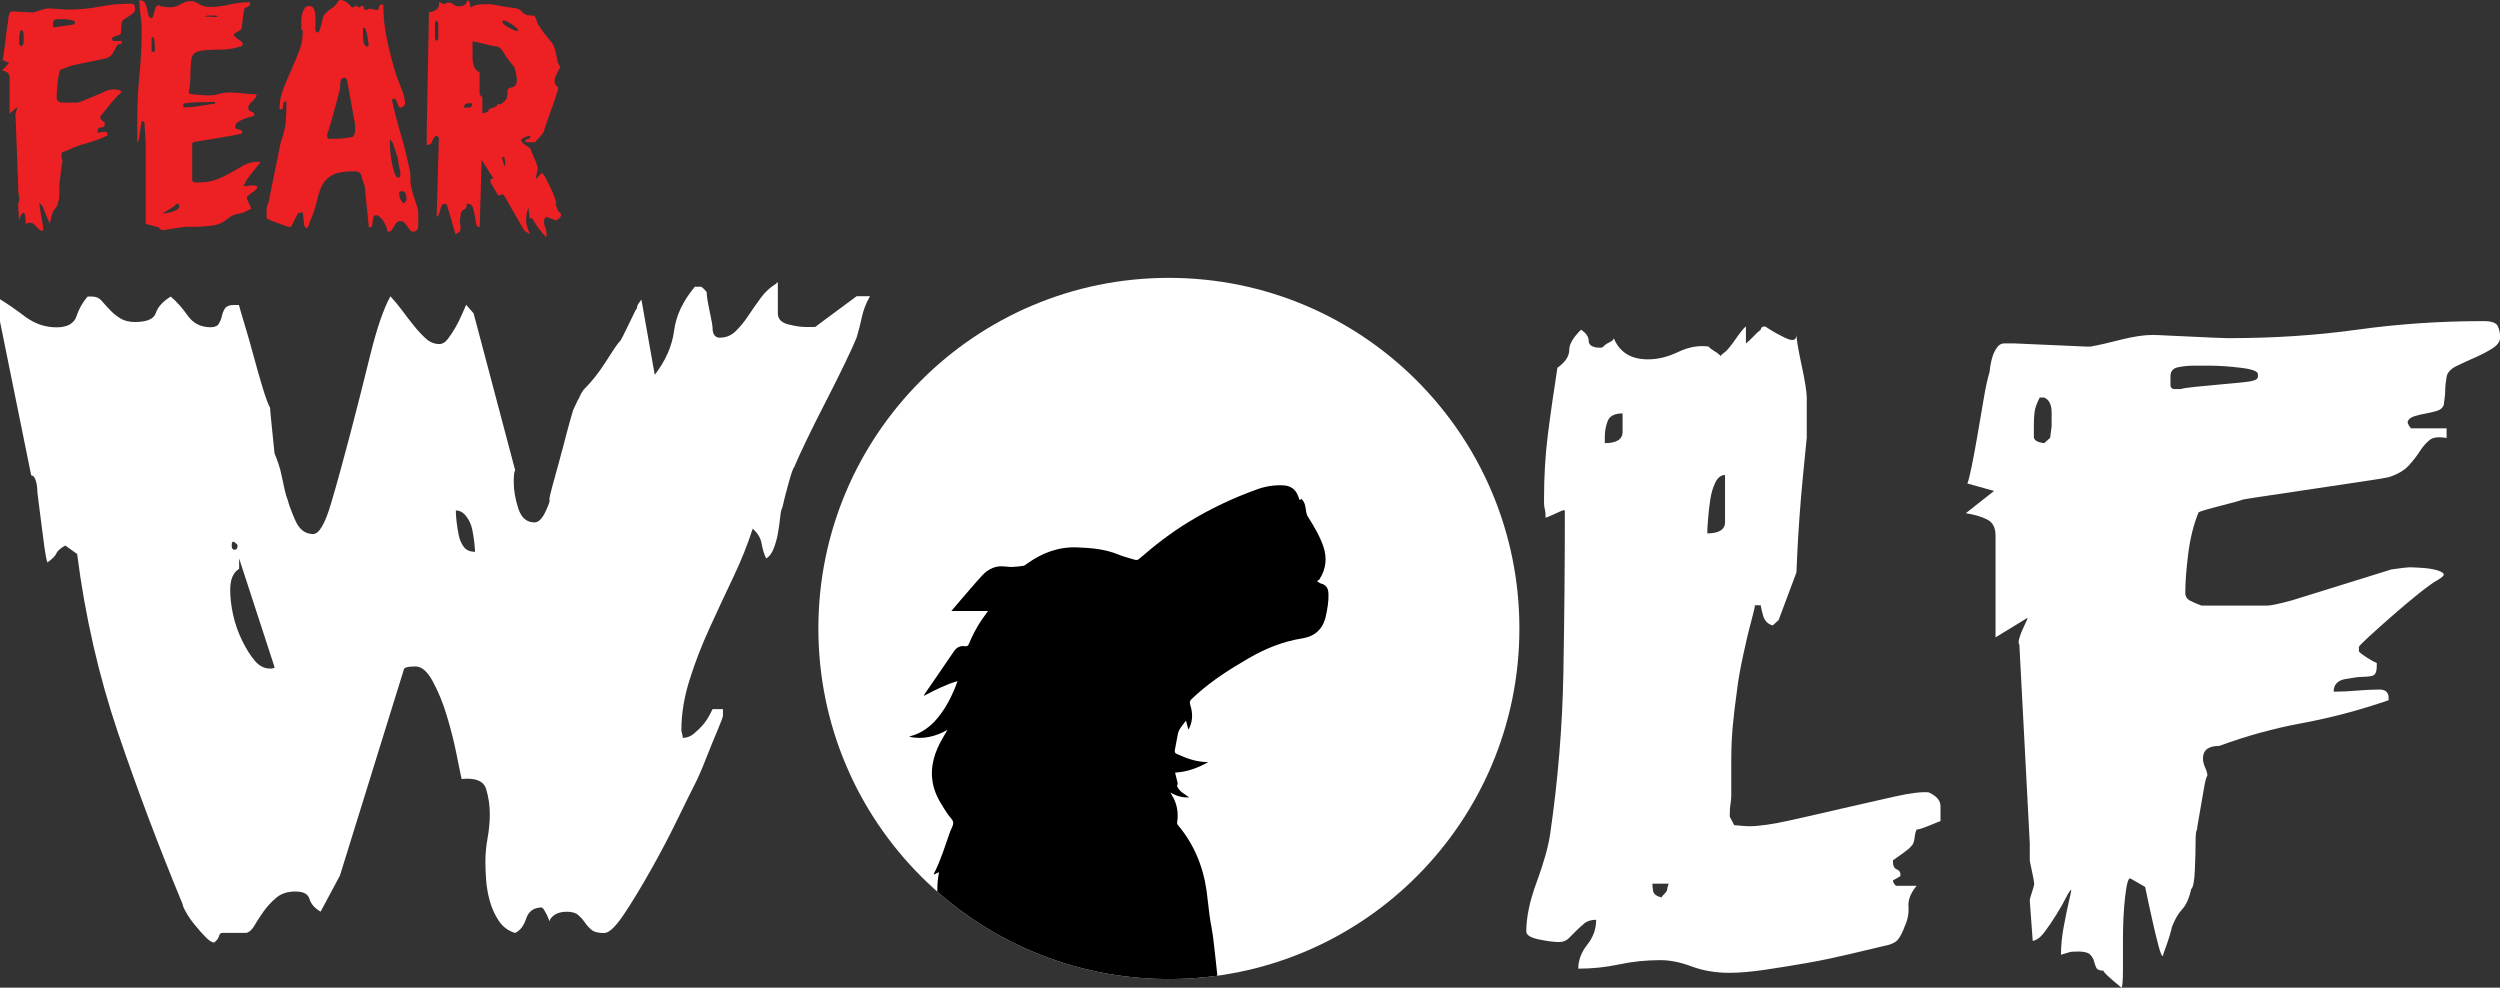 <?xml version="1.0" encoding="utf-8"?>
<!-- Generator: Adobe Illustrator 25.4.1, SVG Export Plug-In . SVG Version: 6.00 Build 0)  -->
<svg version="1.1" id="Layer_1" xmlns="http://www.w3.org/2000/svg" xmlns:xlink="http://www.w3.org/1999/xlink" x="0px" y="0px"
	 viewBox="0 0 3052.7 1206" style="enable-background:new 0 0 3052.7 1206;" xml:space="preserve">
<rect x="0" y="0" width="3052.7" height="1206" fill="#333333" stroke="none"/>
<style type="text/css">
	.st0{fill:#FFFFFF;}
	.st1{clip-path:url(#SVGID_00000137113512735557101590000014461008550137297812_);}
	.st2{fill:#ED2024;}
</style>
<g>
	<path class="st0" d="M569.3,630.4c3.6,4.8,6,9.9,7.2,15.5c1.2,5.6,2.1,11.2,2.7,16.9c0.6,5.6,0.9,9.3,0.9,11
		c-6,0-10.6-1.9-13.6-5.8c-3-3.9-5.1-8.6-6.3-14.3c-1.2-5.6-2.1-11.2-2.7-16.8c-0.6-5.6-0.9-10.1-0.9-13.6
		C561.4,623.3,565.7,625.7,569.3,630.4z M290.1,666.1c0,3.5-1.2,5.2-3.6,5.2c-2.4,0-3.6-1.7-3.6-5.2c0-4.3,1.2-5.6,3.6-3.9
		C288.9,663.9,290.1,665.2,290.1,666.1z M291.9,681.6l43.5,133.5c-1.2,0.9-3,1.3-5.4,1.3c-7.2,0-13.6-3.2-19-9.7
		c-5.4-6.5-10.6-14.7-15.4-24.6c-4.8-9.9-8.5-20.3-10.9-31.1c-2.4-10.8-3.6-21-3.6-30.5c0-13,3.6-21.6,10.9-25.9V681.6z
		 M144.1,894.8c23.6,69.5,49.9,139.3,78.9,209.3c0,1.7,1.5,5.2,4.5,10.4c3,5.2,6.6,10.4,10.9,15.5c4.2,5.2,8.5,10,12.7,14.3
		s7.6,6.5,10,6.5c1.2,0,1.8-0.4,1.8-1.3c2.4-1.7,3.9-3.9,4.5-6.5c0.6-2.6,2.1-3.9,4.5-3.9h5.4h9.1h7.2h7.2c3.6-0.8,7-3.9,10-9.1
		c3-5.2,6.6-10.8,10.9-16.8c4.2-6,9.4-11.7,15.4-16.8c6-5.2,13.9-7.8,23.6-7.8s15.4,3,17.2,9.1s6.3,11.2,13.6,15.5l23.6-44.1
		l78-251.4c0-2.6,4.8-3.9,14.5-3.9c7.2,0,14.2,6,20.8,18.1s12.4,26.1,17.2,42.1c4.8,16,8.8,31.5,11.8,46.7c3,15.1,5.1,25.3,6.3,30.5
		c16.9-1.7,26.9,2.4,29.9,12.3s4.5,20.1,4.5,30.5c0,9.5-0.9,19.2-2.7,29.2s-2.7,19.7-2.7,29.2c0,6.1,0.3,13.4,0.9,22
		c0.6,8.6,2.1,17.3,4.5,25.9c2.4,8.6,6,16.6,10.9,24c4.8,7.3,11.5,12.3,19.9,14.9c6-2.6,10.6-8.4,13.6-17.5c3-9.1,9.4-13.6,19-13.6
		l1.8,1.3c1.2,1.7,2.7,4.3,4.5,7.8s2.7,6,2.7,7.8c3.6-7.8,10.9-11.7,21.8-11.7c6,0,10.6,1.3,13.6,3.9s5.8,5.6,8.2,9.1
		c2.4,3.5,5.1,6.5,8.2,9.1c3,2.6,8.2,3.9,15.4,3.9c6,0,14.2-7.8,24.5-23.3c10.3-15.5,21.2-33.5,32.6-53.8
		c11.5-20.3,22-40.4,31.7-60.2s16.9-34.6,21.8-44.1c3.6-6.9,8.2-17.3,13.6-31.1c5.4-13.8,10.3-25.7,14.5-35.6s6.4-15.8,6.4-17.5
		v-7.8h-12.7c-3.6,7.8-7.2,13.8-10.9,18.2s-7.6,8.2-11.8,11.7c-4.2,3.5-8.8,5.2-13.6,5.2c0-0.9-0.6-3.9-1.8-9.1
		c0-19.9,3.3-40.4,10-61.6c6.6-21.2,14.8-42.3,24.5-63.5c9.7-21.2,19.3-41.9,29-62.2c9.7-20.3,17.5-40,23.6-59
		c6,5.2,9.7,11.2,10.9,18.1c1.2,6.9,3,13,5.5,18.1c3.6-1.7,6.6-5.6,9.1-11.7c2.4-6,4.2-12.5,5.4-19.4c1.2-6.9,2.1-13.4,2.7-19.4
		c0.6-6,1.5-9.9,2.7-11.7c1.2-6,3.6-15.5,7.2-28.5c3.6-13,6-19.9,7.2-20.7c2.4-6,7.2-16.6,14.5-31.8s15.1-30.9,23.6-47.3
		c8.5-16.4,16.3-32.2,23.6-47.3s12.1-25.7,14.5-31.8c2.4-7.8,4.5-16,6.3-24.6s5.1-17.3,10-25.9h-16.3l-49,36.3
		c0,0.9-1.8,1.3-5.4,1.3h-7.3c-6,0-13.3-1.1-21.8-3.2c-8.5-2.2-12.7-6.7-12.7-13.6v-37.6c-1.2,0-1.8,0.4-1.8,1.3
		c-7.2,4.3-13.6,10.1-19,17.5s-10.6,14.7-15.4,22c-4.8,7.3-10,13.6-15.4,18.8s-11.8,7.8-19,7.8h-1.8c-4.8-0.9-7.3-4.8-7.3-11.7
		c0-2.6-1.2-9.5-3.6-20.7c-2.4-11.2-3.6-19-3.6-23.3c-3.6-4.3-6-6.5-7.2-6.5h-3.6h-3.6c-14.5,17.3-23,35.2-25.4,53.8
		c-2.4,18.6-10.3,36.5-23.6,53.8l-16.3-92c-1.2,1.7-2.4,3.5-3.6,5.2c-1.2,1.7-1.8,3.5-1.8,5.2c-1.2,1.7-2.7,4.5-4.5,8.4
		s-3.9,8.2-6.3,13c-2.4,4.8-4.5,9.1-6.4,13s-3.3,6.3-4.5,7.1c-2.4,2.6-7.9,10.6-16.3,24c-8.5,13.4-17.5,24.8-27.2,34.3
		c-2.4,3.5-3.9,6.1-4.5,7.8c-0.6,1.7-1.5,3.5-2.7,5.2l-5.5,11.7c-2.4,7.8-5.1,17.5-8.2,29.2c-3,11.7-6,23.1-9.1,34.3
		c-3,11.2-5.8,21.2-8.2,29.8c-2.4,8.6-3.6,14.2-3.6,16.8c1.2,0-0.3,4.5-4.5,13.6c-4.2,9.1-8.8,13.6-13.6,13.6
		c-9.7,0-16.3-5.8-20-17.5s-5.4-22.2-5.4-31.8c0-8.6,0.6-13.4,1.8-14.2l-50.8-191.8l-9.1-10.4c-1.2,2.6-3,6.7-5.4,12.3
		c-2.4,5.6-5.1,11-8.2,16.2c-3,5.2-6,9.7-9.1,13.6c-3,3.9-6.3,5.8-10,5.8c-6.1,0-11.5-2.2-16.3-6.5c-4.8-4.3-9.7-9.5-14.5-15.5
		c-4.8-6-9.7-12.3-14.5-18.8c-4.8-6.5-9.7-12.3-14.5-17.5c-8.5,15.6-16.6,39.3-24.5,71.3c-7.9,32-16,64.2-24.5,96.6
		s-16.3,60.9-23.6,85.5s-14.5,36.9-21.8,36.9c-9.7,0-16.9-5.6-21.8-16.8s-7.9-19.5-9.1-24.6c-1.2-2.6-2.4-6.5-3.6-11.7
		c-1.2-5.2-2.4-10.8-3.6-16.8c-1.2-6-2.7-11.7-4.5-16.8s-3.3-9.1-4.5-11.7c0-0.9-0.3-3.9-0.9-9.1c-0.6-5.2-1.2-11-1.8-17.5
		c-0.6-6.5-1.2-12.5-1.8-18.1c-0.6-5.6-0.9-9.3-0.9-11c-2.4-4.3-5.4-12.5-9.1-24.6s-7.3-24.8-10.9-38.2s-7.2-26.1-10.9-38.2
		s-6-20.3-7.2-24.6h-5.4c-6,0-10,1.5-11.8,4.5c-1.8,3-3,6-3.6,9.1c-0.6,3-1.8,6-3.6,9.1c-1.8,3-5.1,4.5-10,4.5
		c-12.1,0-21.5-4.8-28.1-14.2c-6.7-9.5-13.6-17.3-20.8-23.3c-9.7,6.1-15.7,12.8-18.1,20.1s-10.9,11-25.4,11
		c-7.2,0-13.3-1.5-18.1-4.5c-4.8-3-9.1-6.5-12.7-10.4c-3.6-3.9-7-7.5-10-11c-3-3.5-7-5.2-11.8-5.2H107c-6,6.9-10.6,14.9-13.6,24
		c-3,9.1-11.2,13.6-24.5,13.6s-25.7-4.1-37.2-12.3C20.2,378.6,9.7,371.4,0,365.4v27.2l38.1,187.9c2.4,0,4.2,2,5.4,5.8
		c1.2,3.9,1.8,6.7,1.8,8.4c0,3.5,0.6,9.5,1.8,18.2c1.2,8.6,2.4,17.9,3.6,27.9c1.2,9.9,2.4,19.2,3.6,27.9c1.2,8.6,2.4,14.7,3.6,18.1
		c6-4.3,9.7-8,10.9-11c1.2-3,4.8-6.2,10.9-9.7l14.5,10.4C103.9,752.5,120.6,825.3,144.1,894.8z"/>
	<path class="st0" d="M2659.3,448.5c6-1.3,12.7-2,19.9-2h18.1c12.1,0,25.1,0.9,39,2.6c13.9,1.7,20.8,4.3,20.8,7.8v2.6
		c0,2.6-1.8,4.3-5.4,5.2c-2.4,0.9-8.2,1.7-17.2,2.6c-9.1,0.9-18.4,1.7-28.1,2.6c-9.7,0.9-18.7,1.7-27.2,2.6
		c-8.5,0.9-13.9,1.7-16.3,2.6h-7.2c-3.6,0-5.4-1.7-5.4-5.2v-10.4C2650.3,453.5,2653.3,449.8,2659.3,448.5z M2484.4,502.9
		c0.6-4.8,2.7-10.6,6.3-17.5h3.6h1.8c6,2.6,9.1,8.7,9.1,18.2v15.5c0,1.7-0.3,4.5-0.9,8.4c-0.6,3.9-0.9,6.3-0.9,7.1l-7.2,6.5
		c-8.5-0.9-12.7-3.5-12.7-7.8v-14.2C2483.5,513.1,2483.8,507.7,2484.4,502.9z M2552.4,1165.8c2.4,2.6,3.9,5.2,4.5,7.8
		c0.6,2.6,1.5,5.2,2.7,7.8c1.2,2.6,4.2,3.9,9.1,3.9c-1.2,0.9,6,7.8,21.8,20.7c1.2-0.9,1.8-8.6,1.8-23.3v-35
		c0-19.9,0.9-37.6,2.7-53.1c1.8-15.5,3.9-22.9,6.3-22l18.1,10.4c3.6,17.3,6.6,31.3,9.1,42.1c2.4,10.8,4.8,20.8,7.2,29.8
		c2.4,9.1,4.2,13.2,5.4,12.3c0-0.9,0.9-3.7,2.7-8.4s3.6-10.1,5.5-16.2c1.8-6,2.7-9.5,2.7-10.4c3.6-9.5,7.8-16.8,12.7-22
		c4.8-5.2,8.5-13.4,10.9-24.6c2.4-1.7,3.9-9.5,4.5-23.3c0.6-13.8,0.9-25.5,0.9-35c0-8.6,0.6-13.4,1.8-14.2c0-1.7,0.6-5.8,1.8-12.3
		c1.2-6.5,2.4-13.4,3.6-20.8c1.2-7.3,2.4-14.2,3.6-20.7c1.2-6.5,2.4-10.6,3.6-12.3c0-2.6-0.9-5.8-2.7-9.7s-2.7-7.6-2.7-11
		c0-10.4,6.6-15.5,20-15.5c32.6-12.1,66.5-21.4,101.5-27.9c35-6.5,70.1-15.8,105.2-27.9v-2.6c0-6.9-3.6-10.4-10.9-10.4
		c-8.5,0-17.8,0.4-28.1,1.3c-10.3,0.9-19.6,1.3-28.1,1.3c0-8.6,4.8-13.8,14.5-15.5s16.3-2.6,20-2.6c4.8,0,9.1-0.4,12.7-1.3
		c3.6-0.9,5.4-4.8,5.4-11.7v-3.9c-2.4-0.9-6.3-3-11.8-6.5s-8.8-6-10-7.8V790c0-0.9,4.2-5.2,12.7-13c8.5-7.8,18.1-16.4,29-25.9
		s21.5-18.4,31.7-26.6c10.3-8.2,17.8-13.6,22.7-16.2c6-3.5,8.5-6,7.2-7.8c-1.2-1.7-4.2-3.2-9.1-4.5c-4.8-1.3-10.6-2.2-17.2-2.6
		c-6.7-0.4-11.8-0.7-15.4-0.7c-2.4,0-9.7,0.9-21.8,2.6L2798.9,733c-15.7,4.3-26,6.5-30.8,6.5h-36.3h-7.2h-27.2h-9.1
		c-4.8-1.7-9.4-3.7-13.6-5.8c-4.2-2.2-6.3-5.4-6.3-9.7c0-13,1.2-28.9,3.6-48c2.4-19,6.6-35.9,12.7-50.5c3.6-1.7,12.4-4.3,26.3-7.8
		s23.3-6,28.1-7.8c4.8-0.9,16-2.6,33.5-5.2s36.3-5.4,56.2-8.4c19.9-3,38.7-5.8,56.2-8.4s28.1-4.3,31.7-5.2
		c10.9-3.5,19-8.2,24.5-14.2s10-11.9,13.6-17.5c3.6-5.6,7.5-10.1,11.8-13.6c4.2-3.5,11.2-4.3,20.9-2.6V523H2944
		c-3.6-4.3-4.8-7.3-3.6-9.1c1.2-2.6,3.9-4.5,8.2-5.8c4.2-1.3,8.8-2.4,13.6-3.2c4.8-0.9,9.4-1.9,13.6-3.2c4.2-1.3,6.9-3.7,8.2-7.1
		c0-0.9,0.3-3.2,0.9-7.1s0.9-7.6,0.9-11c0-4.3,0.6-9.9,1.8-16.9c1.2-5.2,5.4-9.5,12.7-13c7.2-3.5,14.8-6.9,22.7-10.4
		c7.8-3.5,14.8-7.1,20.8-11s9.1-8.4,9.1-13.6c0-4.3-0.9-8.6-2.7-13c-1.8-4.3-7.6-6.5-17.2-6.5c-53.2,0-104.5,3.5-154.1,10.4
		s-101.5,10.4-155.9,10.4h-3.6c-2.4,0-8.2-0.2-17.2-0.6s-18.4-0.9-28.1-1.3c-9.7-0.4-19-0.8-28.1-1.3s-14.8-0.7-17.2-0.7
		c-10.9,0-23.9,2-39,5.8c-15.1,3.9-27.5,6.7-37.2,8.4h-3.6h-1.8l-88.8-3.9h-10.9c-3.6,0-6.7,1.7-9.1,5.2c-2.4,3.5-4.2,7.1-5.4,11
		c-1.2,3.9-2.1,7.8-2.7,11.7c-0.6,3.9-0.9,6.3-0.9,7.1c-2.4,7.8-4.8,18.8-7.2,33c-2.4,14.2-4.8,28.5-7.3,42.8s-4.8,27.2-7.2,38.9
		c-2.4,11.7-4.2,18.8-5.4,21.4l32.6,9.1l-34.5,27.2c10.9,1.7,19.6,4.3,26.3,7.8c6.7,3.5,10,9.9,10,19.4v124.4l38.1-23.3
		c1.2-0.9,1.2,0,0,2.6s-2.7,5.8-4.5,9.7s-3.3,7.8-4.5,11.7c-1.2,3.9-1.2,6.7,0,8.4l12.7,242.4v20.7c0,0.9,0.9,5.4,2.7,13.6
		c1.8,8.2,2.7,13.2,2.7,14.9c0,1.7-0.9,5.2-2.7,10.4s-2.7,8.6-2.7,10.4l3.6,49.2c4.8-0.9,9.7-4.5,14.5-11
		c4.8-6.5,9.7-13.6,14.5-21.4c4.8-7.8,8.8-14.7,11.8-20.8c3-6,5.1-9.1,6.3-9.1c0,0.9-0.9,5.2-2.7,13s-3.9,17.9-6.3,30.5
		c-2.4,12.5-3.6,24.4-3.6,35.6c6-1.7,9.7-2.8,10.9-3.2c1.2-0.4,4.8-0.7,10.9-0.7C2545.1,1162,2549.9,1163.2,2552.4,1165.8z
		 M1981.4,526.9c0,9.5-7.2,14.2-21.8,14.2v-7.8c0-6.9,1.2-13.4,3.6-19.4c2.4-6,8.5-9.1,18.1-9.1V526.9z M2106.5,637.1
		c0,9.5-7.2,14.2-21.8,14.2c0-3.5,0.3-9.1,0.9-16.8c0.6-7.8,1.5-15.8,2.7-24c1.2-8.2,3.3-15.3,6.3-21.4c3-6,6.9-9.1,11.8-9.1V637.1z
		 M2037.6,1079c-1.2,3.5-1.8,5.6-1.8,6.5c0,1.7-0.9,3.5-2.7,5.2c-1.8,1.7-3.3,3.5-4.5,5.2c-6-1.7-9.4-4.3-10-7.8
		c-0.6-3.5-0.9-6.5-0.9-9.1H2037.6z M2065.7,1180.1c13.9,5.2,29.3,7.8,46.2,7.8c12.1,0,26.9-1.3,44.4-3.9s34.8-5.4,51.7-8.4
		c16.9-3,33.5-6.5,49.9-10.4s29.9-7.1,40.8-9.7c9.7-1.7,16-4.5,19-8.4c3-3.9,5.7-9.3,8.2-16.2c3.6-7.8,5.1-15.8,4.5-24
		c-0.6-8.2,2.7-16.6,10-25.3H2315c-2.4-2.6-3.6-4.8-3.6-6.5l9.1-5.2v-2.6c0-2.6-1.5-4.5-4.5-5.8c-3-1.3-4.5-4.1-4.5-8.4v-2.6
		c2.4-1.7,6.3-4.5,11.8-8.4s8.8-6.7,10-8.4c2.4-1.7,3.9-5.2,4.5-10.4c0.6-5.2,1.5-8.6,2.7-10.4c2.4,0,7.2-1.5,14.5-4.5
		s12.1-5,14.5-5.8v-2.6v-7.8v-7.8c0-6.9-4.8-12.5-14.5-16.9c-8.5-0.8-22.4,0.9-41.7,5.2s-40.2,9.1-62.5,14.2
		c-22.4,5.2-44.1,10.2-65.3,14.9s-37.8,7.1-49.8,7.1c-2.4,0-8.5-0.4-18.1-1.3l-5.4-10.4v-3.9c0-4.3,0.3-8.2,0.9-11.7
		c0.6-3.5,0.9-6.9,0.9-10.4v-11.7v-31.1c0-14.7,0.6-28.5,1.8-41.5c1.2-13,3-28.1,5.4-45.4c1.2-10.4,3.6-24,7.2-40.8
		s6.9-30.9,10-42.1c3-11.2,4.5-17.7,4.5-19.5h7.2c0,1.7,0.9,5.8,2.7,12.3c1.8,6.5,5.7,10.6,11.8,12.3l7.2-6.5l21.8-58.3
		c0-0.9,0.3-7.8,0.9-20.7c0.6-13,1.5-28.1,2.7-45.4c1.2-17.3,2.7-35,4.5-53.1c1.8-18.1,3.3-33.3,4.5-45.4v-2.6V514v-5.2v-5.2v-16.9
		v-1.3c0-3.4-0.6-8.8-1.8-16.2c-1.2-7.3-2.7-15.1-4.5-23.3s-3.3-15.8-4.5-22.7c-1.2-6.9-1.8-11.7-1.8-14.2c0,6.9-4.8,8-14.5,3.2
		c-9.7-4.8-17.5-9.3-23.6-13.6c-3.6,0-5.4,1.3-5.4,3.9c-2.4,1.7-5.4,4.5-9.1,8.4c-3.6,3.9-6.7,6.7-9.1,8.4v-20.7
		c-2.4,1.7-6.7,6.9-12.7,15.6c-6,8.6-10.3,13.8-12.7,15.5c-3.6,2.6-5.4,4.3-5.4,5.2c-1.2-1.7-3.9-3.9-8.2-6.5
		c-4.2-2.6-6.3-4.3-6.3-5.2c-12.1-1.7-24.5,0.4-37.2,6.5s-25.1,9.1-37.2,9.1c-20.6,0-34.5-8.6-41.7-25.9c0,1.7-1.8,3.5-5.4,5.2
		c-3.6,1.7-6,3.5-7.2,5.2c-1.2,0.9-2.4,1.3-3.6,1.3c-9.7,0-14.5-3-14.5-9.1c0-4.3-3-8.6-9.1-13c-9.7,9.5-14.5,17.7-14.5,24.6
		c0,7.8-4.8,15.1-14.5,22c-4.8,31.1-8.8,58.8-11.8,83c-3,24.2-4.5,49.7-4.5,76.5v6.5c0,1.7,0.3,3.9,0.9,6.5c0.6,2.6,0.9,4.8,0.9,6.5
		v3.9c1.2,0,4.5-1.3,10-3.9s9.4-4.3,11.8-5.2c1.2,0,1.8,0.4,1.8,1.3c0,65.7-0.6,131.5-1.8,197.6c-1.2,66.1-6.7,132-16.3,197.6
		c-2.4,15.6-7.9,34.8-16.3,57.7c-8.5,22.9-12.7,43-12.7,60.3c0,4.3,5.1,7.6,15.4,9.7s18.4,3.2,24.5,3.2c4.8,0,8.8-1.5,11.8-4.5
		c3-3,6-6,9.1-9.1c3-3,6.3-6,10-9.1c3.6-3,8.5-4.5,14.5-4.5c0,11.2-3.6,21.4-10.9,30.5c-7.2,9.1-10.9,18.8-10.9,29.2
		c16.9,0,33.5-1.7,49.9-5.2s32.9-5.2,49.9-5.2C2038.8,1172.3,2051.8,1174.9,2065.7,1180.1z"/>
	<ellipse class="st0" cx="1427.3" cy="767.4" rx="428" ry="428.1"/>
	<g>
		<defs>
			<ellipse id="SVGID_1_" cx="1427.3" cy="767.4" rx="428" ry="428.1"/>
		</defs>
		<clipPath id="SVGID_00000106139021627143498510000007061164458830561185_">
			<use xlink:href="#SVGID_1_"  style="overflow:visible;"/>
		</clipPath>
		<path style="clip-path:url(#SVGID_00000106139021627143498510000007061164458830561185_);" d="M1154.4,1203.3
			c-2.8-8.1-4.1-16.5-4.1-25.1c0-7.9-1.1-15.5-2.7-23.3c-1.6-7.8-1.4-16-1.8-24c-0.5-11.5-0.5-23-1-34.4
			c-0.5-10.4-0.4-20.8,1.8-31.5c-2.2,1-4.1,1.9-6.2,2.9c-0.1-0.4-0.2-0.7-0.1-0.9c8.4-16.4,13.7-34,19.8-51.3
			c1.4-3.9,4.3-7.9,3.8-11.6c-0.5-3.6-4.5-6.6-6.7-10c-6.4-9.9-13.1-19.7-16.5-31.1c-5.9-19.8-1.9-38.5,7.4-56.3
			c2.6-4.9,5.5-9.7,8.8-15.4c-14.9,8.3-30.1,11.9-46.6,8.4c0.8-0.4,1.4-0.8,2.2-1c18.6-5.2,30.9-18,40.9-33.7
			c6-9.5,10.8-19.6,14.7-30.1c0.3-0.9,0.6-1.8,1-3.2c-14.5,4.3-27.5,10.9-41.1,18.1c0.7-1.4,1-2.2,1.5-2.9
			c11.8-17.3,23.8-34.5,35.5-51.8c3.3-4.9,7.8-6.8,13.4-6c2.8,0.4,3.9-0.7,4.9-3.2c5.5-13.6,12.9-26.2,21.8-37.9
			c0.5-0.7,1-1.4,1.3-1.9c-14.6,0-29.3,0-44.7,0c3.5-4.1,6.4-7.7,9.4-11.1c9.5-10.9,18.7-22,28.5-32.6c5.8-6.2,13.2-10.5,21.9-10.9
			c4.7-0.2,9.4,0.9,14.1,0.8c4.7-0.1,9.4-0.7,14-1.4c1.5-0.2,3-1.4,4.3-2.4c18.2-13.3,38.5-20.9,61-20.1c17.2,0.6,34.5,2,50.8,8.8
			c6.4,2.7,13.3,4.1,19.9,6.3c2.4,0.8,4,0.2,5.8-1.4c18.8-16.4,38.5-31.6,59.8-44.6c26.5-16.2,54.4-29.4,83.6-39.9
			c10.1-3.7,20.7-5.4,31.5-5c9.3,0.3,15.6,4.5,18.9,13.3c0.6,1.6,1.2,3.1,1.8,4.8c0.7-0.5,1.3-0.9,2-1.4c0.3,0.2,0.6,0.4,0.9,0.7
			c4,4.2,4.3,9.7,5.1,15.1c0.3,2,1,4.2,2.1,5.9c7.3,11.5,14.3,23.2,18.8,36.2c4.9,14.2,3.3,27.7-4.8,40.3c-0.5,0.8-1.6,1.1-2.9,2.1
			c1.3,0.8,2.9,2.4,4.7,2.9c7.4,1.8,9.1,6.8,9.3,13.1c0.3,9.3-1.4,18.4-3.4,27.4c-3.5,15.3-13.4,24.1-28.5,26.5
			c-23.6,3.7-45.2,12.5-65.6,24.3c-22.1,12.8-43.7,26.5-62.9,43.6c-2.3,2-4.4,4.2-6.7,6.2c-2.2,2-2.7,4-1.7,7.1
			c2.9,9,3.3,18.1-0.6,27.1c-0.3,0.6-0.6,1.3-0.9,1.9c-0.2,0.3-0.4,0.6-0.8,1.2c-0.9-3.6-1.8-6.9-2.9-11c-4.1,5.7-8.6,10-9.9,16.3
			c-1.3,6.5-2.4,13.1-3.7,19.7c-0.4,2.3,0,3.7,2.5,4.8c11.9,5.4,24,9.9,38.2,9.9c-12.9,7.3-25.7,12-40.4,12.8
			c1.1,4.4,2.2,8.5,3.1,12.7c0.2,1.1-0.2,2.3-0.8,3.5c2.6,6.9,9.2,9.9,14.9,14c-8.1,0.6-15.4-1.5-23-5.9c1.7,2.9,3,5,4.1,7.2
			c4.5,9.2,5.8,18.9,4.2,29c-0.2,1.1,0.1,2.6,0.8,3.4c19.6,23.2,30.8,50.2,35.1,80.1c1.5,10.4,2.3,20.9,3.8,31.3
			c1.2,8.9,3.2,17.8,4.3,26.7c2,16.2,3.7,32.4,5.4,48.6c0.3,3,0,6.1,0,9.4C1376.1,1203.3,1265.4,1203.3,1154.4,1203.3z"/>
	</g>
	<path class="st2" d="M616.2,202.7c-0.3-0.6-0.8-1.7-1.4-3.4c-0.6-1.6-1.2-4.1-1.8-7.4c1.5,0,2.4-0.1,2.7-0.5
		C617.3,198.7,617.4,202.4,616.2,202.7z M575,130.6c-1.1,0.6-2.6,0.9-4.7,0.9h-3.6c0-2.4,0.6-3.9,1.8-4.5c1.2-0.6,2.7-0.9,4.5-0.9
		h3.6C576.6,128.5,576.1,130,575,130.6z M531.1,27.5l2.3-2.7l1.8,3.6v19.4l-1.8,2.3l-2.3-2.3V27.5z M619.2,26.4
		c2.3,1.1,4.4,2.3,6.3,3.6c1.9,1.4,3.7,2.7,5.2,4.1c1.5,1.4,2.3,2.5,2.3,3.4h-3.6c-3-1.2-5.5-2.3-7.4-3.4c-2-1-3.8-2.3-5.6-3.6
		c-1.8-1.4-2.7-2.6-2.7-3.8v-1.8C615,24.8,616.9,25.3,619.2,26.4z M585.6,115.3V88.7c0-0.6-0.6-1-1.8-1.4c-2.4-1.5-4.1-3.9-5.2-7.2
		c-1.1-3.3-1.6-6.6-1.6-9.9V64V50.5c7.8,1.5,14,2.9,18.7,4.1c4.7,1.2,7.1,1.8,7.4,1.8h0.9c3.3,0,6,1.3,8.1,3.8
		c2.1,2.6,3.9,5.3,5.4,8.3l10.8,14c2.4,8.7,3.3,14.6,2.7,17.6c-0.6,3-1.7,4.9-3.4,5.6c-1.7,0.8-3.4,1.3-5.2,1.6
		c-1.8,0.3-2.7,2-2.7,5c0,5.1-0.9,8.6-2.7,10.4c-1.8,1.8-3.9,3.5-6.3,5V127l-3.6,0.5l-0.5,1.8c-0.9,0.6-1.9,1.1-2.9,1.6
		c-1.1,0.5-2.3,1-3.8,1.6c-0.6-0.3-1.1-0.3-1.4,0c-1.2,0.6-2,1.7-2.3,3.2l-0.9,0.9c-0.6,0.3-1.4,0.6-2.5,0.9
		c-1.1,0.3-2.3,0.6-3.8,0.9v-19.4L585.6,115.3z M609.5,238.8c1.8-0.9,3.2-1.4,4.1-1.4c1.2,0,1.9,0.6,2.3,1.8l23.4,41
		c0,0.6,1,1.6,3.2,2.9c2.1,1.4,3.8,2.2,5,2.5c-1.8-3-2.8-5-2.9-5.9c-0.2-0.9-0.8-3.3-2-7.2c-0.3-3.3-0.2-7,0.5-11
		c0.6-4.1,1.4-6.5,2.3-7.4l1.4,13.1c0,0.3,0.5,0,1.4-0.9c1.2,0,2.2,0.8,2.9,2.3c0.7,1.5,1.9,3.3,3.4,5.4c0.6,1.2,1.7,2.9,3.4,5
		c1.6,2.1,3.2,4.1,4.7,5.9c1.5,1.8,2.8,3.1,3.8,3.8c1,0.7,1.4,0.4,1.1-1.1l-0.9-8.1c-1.5-2.4-2.3-5.6-2.3-9.5c0-1.8,0.6-3.3,1.8-4.5
		l1.4-0.5l11.7,4.1c3.9-2.1,5.9-4.3,5.9-6.8c0-1.5-0.8-2.7-2.3-3.6c-1.5-0.9-2.1-1.8-1.8-2.7l-2.7-6.8c0.6,0,0.9-0.3,0.9-0.9
		c0-1.5-0.6-3.8-1.8-7c-1.2-3.2-2.6-6.4-4.1-9.7c-1.5-3.3-3.1-6.5-4.7-9.7c-1.7-3.2-2.9-5.5-3.8-7c-0.6-0.9-1.2-1.8-1.8-2.7
		c-0.6-0.9-1.5-0.9-2.7,0l-6.3,6.8l2.7-14l-2.3-7.2l-7.2-16.7l-8.1-5.9l-3.2-4.1c1.2-1.5,3.1-2.8,5.6-3.8c2.5-1,4.6-1.6,6.1-1.6
		c0,2.4-1.1,3.8-3.2,4.1c-2.1,0.3-3.2,1.2-3.2,2.7c0,0.6,1.2,1,3.6,1.1c2.4,0.2,4.3,0.2,5.9,0.2h2.3c2.1-2.4,3.8-4.3,5.2-5.6
		c1.4-1.4,2.5-2.7,3.6-4.1c1-1.4,1.7-2.2,2-2.5c0.6-2.4,1.7-6.1,3.4-11c1.6-5,3.5-10.2,5.6-15.8c2.1-5.6,4-10.9,5.6-16
		c1.6-5.1,2.8-9,3.4-11.7c0-0.3-0.8-1-2.3-2.3c-1.5-1.2-2.3-3.4-2.3-6.8c0-1.8,0.9-4.5,2.7-8.1l4.1-7.7c0-0.3-0.5-1.4-1.6-3.4
		c-1.1-2-1.6-3.1-1.6-3.4c-1.2-7.2-2.3-12.3-3.2-15.3c-0.9-3-2.1-5.6-3.6-7.7c-1.5-2.1-3.5-4.5-5.9-7.2c-2.4-2.7-5.9-7.5-10.4-14.4
		c-1.2-1.5-2-3.4-2.5-5.6c-0.5-2.3-1.4-4.3-2.9-6.1c-4.8,0-8.1-0.4-9.9-1.1c-1.8-0.7-3.2-1.6-4.1-2.5c-0.9-0.9-1.8-1.9-2.7-2.9
		c-0.9-1-2.9-1.9-5.9-2.5l-18.5-2.7c-6.6-1.8-13.4-2.5-20.3-2.3c-6.9,0.3-11.6,1.2-14,2.7l-2.3,1.4c-0.3-2.1-0.6-3.8-0.9-5
		c-0.3-1.2-0.5-2-0.5-2.3l-2.3-1.4c-1.5,3.3-3,5.3-4.5,6.1c-1.5,0.8-3.6,1.1-6.3,1.1s-4.8-0.7-6.3-2.3c-1.5-1.5-3.8-2.3-6.8-2.3
		h-0.5l-3.6,1.8H541l-3.2-1.8h-1.8c0.6,3.9-0.6,6.9-3.6,9c-3,2.1-5.9,2.9-8.6,2.3l-2.7,144.6v18c3.6,0,5.8-1.4,6.5-4.1
		c0.7-2.7,2.2-5,4.3-6.8c0.6-0.6,1.3-0.5,2,0.2c0.7,0.8,1.4,1.1,2,1.1l-2.7,97.3c1.2-0.3,2.1-1.3,2.7-2.9c0.6-1.6,1.1-3.4,1.6-5.4
		c0.5-1.9,1-3.7,1.8-5.2c0.7-1.5,1.9-2.3,3.4-2.3c1.8,0,2.9,0.6,3.2,1.8l10.4,35.6c3-1.8,4.8-3.2,5.4-4.3c0.6-1.1,0.8-2.3,0.7-3.8
		c-0.2-1.5-0.4-3.5-0.7-6.1c-0.3-2.5,0-6.1,0.9-10.6c0.3-2.1,0.8-3.4,1.6-4.1c0.7-0.6,1.6-1.1,2.5-1.6s1.6-1,2.3-1.8
		c0.6-0.7,0.9-2.3,0.9-4.7h0.5c0-0.3,0.3-0.5,0.9-0.5c3,0,5,1.5,6.1,4.5c1,3,1.8,6.2,2.3,9.7c0.5,3.5,1,6.7,1.6,9.7
		c0.6,3,1.8,4.5,3.6,4.5l0.9-0.5l2.3-81.5l13.1,20.7c0.9,1.2,1.3,1.9,1.1,2c-0.2,0.2-0.5,0.2-1.1,0.2c-0.3,0-0.8,0.1-1.4,0.2
		c-0.6,0.2-0.9,0.8-0.9,2v2.3l9.5,16.2L609.5,238.8z M445.1,34.2c0.6,0,1.2,1,1.8,2.9c0.6,2,1.1,4.1,1.6,6.5c0.5,2.4,1,5.7,1.6,9.9
		v1.8c0,0.6-0.8,1.2-2.3,1.8c-2.4-1.5-3.8-3.9-4.1-7.2c-0.3-3.3-0.5-6.6-0.5-9.9v-5.9H445.1z M399.6,163.5c0.9-2.1,2.1-5.8,3.6-11
		c1.5-5.3,3.1-10.8,4.7-16.7c1.6-5.9,3.2-11.4,4.5-16.7c1.4-5.3,2.3-9.1,2.9-11.5v-3.2c0-2.4,0.3-4.6,0.9-6.5c0.6-2,2.1-2.9,4.5-2.9
		c1.5,0,2.5,1.2,3.2,3.6l9.5,52.3c0,0.3,0.1,1.2,0.2,2.7c0.1,1.5,0.2,2.6,0.2,3.2c0,1.5-0.2,3.3-0.5,5.4c-0.3,2.1-1.2,3.8-2.7,5
		c-5.1,0.9-9.1,1.5-11.9,1.8c-2.9,0.3-6.4,0.5-10.6,0.5h-7.2c-0.9-0.9-1.4-2.3-1.4-4.1V163.5z M476.2,170.3l2.3,2.7
		c0.3,0,0.7,0.8,1.4,2.3c0.6,1.5,1.2,3.3,1.8,5.4c0.6,2.1,1.3,4.2,2,6.3c0.7,2.1,1.4,3.8,2,5c0,1.5,0.4,4.4,1.1,8.6
		c0.7,4.2,1.4,7.1,2,8.6v2.7c0,0.9-0.1,2-0.2,3.2c-0.2,1.2-1,1.8-2.5,1.8c-1.5,0-2.9-1.6-4.1-5c-1.2-3.3-2.3-7.2-3.2-11.7
		c-0.9-4.5-1.6-8.9-2-13.1c-0.5-4.2-0.7-7.2-0.7-9V170.3z M490.6,233.4c2.4,0,4,1.1,4.7,3.2c0.7,2.1,1.1,4.2,1.1,6.3
		c0,2.1-1.2,3.9-3.6,5.4c-1.8-1.5-3.2-3.4-4.1-5.9c-0.9-2.4-1.4-4.3-1.4-5.9C487.4,234.4,488.5,233.4,490.6,233.4z M463.8,264.9
		c1.6,1.5,3.2,3.3,4.5,5.4c1.4,2.1,2.5,4.3,3.4,6.5c0.9,2.3,1.4,4.1,1.4,5.6h0.5c0,0.3,0.1,0.5,0.5,0.5c1.8,0,3.2-0.7,4.3-2
		c1-1.4,2-2.9,2.9-4.5c0.9-1.6,1.9-3.2,2.9-4.5c1-1.4,2.6-2,4.7-2c2.1,0,3.8,0.8,5.2,2.3c1.4,1.5,2.6,3.2,3.8,5
		c1.2,1.8,2.4,3.3,3.6,4.5c1.2,1.2,2.9,1.5,5,0.9c0.6-0.3,1.4-0.8,2.3-1.6c0.9-0.7,1.4-1.4,1.4-2c0.3-0.3,0.5-2.3,0.5-5.9v-5.4v-7.2
		c0-2.7-0.2-4.2-0.5-4.5c0-0.6-0.4-2.1-1.1-4.5c-0.8-2.4-1.6-5-2.5-7.7c-0.9-2.7-1.7-5.3-2.5-7.7c-0.8-2.4-1.1-3.9-1.1-4.5
		c-1.2-3.9-1.8-8.4-1.8-13.5c0-5.7-0.6-10.5-1.8-14.4c-3-14.4-6.5-28.2-10.4-41.2c-3.9-13.1-7.4-26.5-10.4-40.3
		c0.3-0.9,0.9-1.4,1.8-1.4l0.5-0.5c1.2,0,2.1,0.6,2.7,1.8c0.6,1.2,1.1,2.5,1.6,3.8c0.5,1.4,1,2.6,1.6,3.8c0.6,1.2,1.6,1.8,3.2,1.8
		l0.5-0.5c0.6,0,1.4-0.5,2.3-1.4c0.9-0.9,1.5-1.6,1.8-2.3v-0.9c0-4.8-1.4-10.6-4.1-17.3c-2.7-6.8-5-12.7-6.8-17.8
		c-4.2-13.5-7.9-27.6-11-42.3c-3.2-14.7-4.7-29.3-4.7-43.7c-2.1,0-3.5,0.4-4.1,1.1c-0.6,0.8-1,1.5-1.1,2.3c-0.2,0.8-0.3,1.5-0.5,2.3
		c-0.2,0.8-0.8,1.1-2,1.1c-1.8,0-3.3-0.2-4.5-0.7c-1.2-0.5-2.6-0.7-4.1-0.7c-1.5,0-2.4,0.2-2.7,0.7c-0.3,0.5-0.9,0.7-1.8,0.7
		c-1.8,0-2.8-0.8-2.9-2.5c-0.2-1.6-1-2.5-2.5-2.5c-1.8,1.2-3,1.8-3.6,1.8c-0.3,0-1.4-0.6-3.2-1.8c-0.3,0-0.9,0.2-1.8,0.7
		c-0.9,0.5-1.7,0.8-2.3,1.1l-0.5,0.5c-0.3,0-0.6-0.1-0.9-0.5c-1.5-1.8-3.5-3.8-5.9-5.9C421,1.1,418.3,0,415.3,0
		c-0.6,0-1.4,0.5-2.3,1.4c-2.4,4.2-5,7.1-7.7,8.6c-2.7,1.5-5.9,4.2-9.5,8.1c-0.6,0.9-1.2,2.6-1.8,5c-0.6,2.4-1.2,4.9-1.8,7.4
		c-0.6,2.6-1.3,4.7-2,6.5c-0.8,1.8-1.6,2.7-2.5,2.7c-1.8,0-2.7-1.6-2.7-5c0-2.1,0.1-4.7,0.2-7.9c0.1-3.2,0.1-6.2-0.2-9.2
		c-0.3-3-1-5.5-2-7.4c-1.1-2-2.9-2.9-5.6-2.9c-2.1,0-3.8,0.8-5,2.3c-1.2,1.5-2.2,3.4-2.9,5.6c-0.8,2.3-1.2,4.6-1.4,7
		c-0.2,2.4-0.2,4.5-0.2,6.3V36c0.6,0,1,0.2,1.1,0.7c0.1,0.5,0.4,0.7,0.7,0.7v0.9c0,8.4-1.5,16.5-4.5,24.3c-3,7.8-6.2,15.5-9.7,23.2
		c-3.5,7.7-6.7,15.4-9.7,23.2c-3,7.8-4.5,15.9-4.5,24.3h3.6c0.6-2.7,1-5,1.1-6.8c0.1-1.8,1.4-2.7,3.8-2.7c0,9.3-0.3,17.6-0.9,25
		c-0.6,7.4-2.6,15.4-5.9,24.1l-15.3,75.2c-1.2,2.1-1.9,4.1-2,5.9c-0.2,1.8-0.2,3.8-0.2,5.9v6.3c0.3,0.6,1.9,1.5,4.7,2.7
		c2.9,1.2,5.9,2.4,9.2,3.6c3.3,1.2,6.4,2.3,9.2,3.2c2.9,0.9,4.6,1.4,5.2,1.4h1.4c0.3-0.3,0.7-1.1,1.4-2.5c0.6-1.4,1.4-2.9,2.3-4.5
		c0.9-1.6,1.6-3.2,2.3-4.5c0.6-1.4,1-2.3,1.4-2.9c0.9-1.5,1.6-2.4,2.3-2.7c0.6-0.3,1.6-0.5,3.2-0.5h1.8c0,1.5,0.2,4.1,0.7,7.9
		c0.5,3.8,0.7,6.4,0.7,7.9c0.3,0.3,0.7,0.9,1.4,1.8c0.6,0.9,1,1.5,1.4,1.8c1.5-0.9,2.5-2.5,3.2-4.7c0.6-2.3,1-3.7,1.4-4.3
		c3.9-9,6.7-17.3,8.3-24.8c1.6-7.5,3.8-13.9,6.5-19.1c2.7-5.3,6.9-9.4,12.6-12.4c5.7-3,14.6-4.5,26.6-4.5c5.1,0,8,2,8.8,5.9
		c0.7,3.9,2,7.8,3.8,11.7l5,50.5c0.6,0.3,1,0.5,1.4,0.5c1.5,0,2.4-0.7,2.7-2.3c0.3-1.5,0.5-3.2,0.7-5.2c0.1-1.9,0.5-3.7,0.9-5.2
		c0.5-1.5,1.6-2.3,3.4-2.3C460.5,262.6,462.1,263.4,463.8,264.9z M214.9,249.6c-0.9,0.6-1.4,1.1-1.4,1.4c0,0.3-0.8,1-2.5,2
		c-1.7,1.1-3.5,2.2-5.6,3.4c-2.1,1.2-3.9,2.3-5.4,3.2c-1.5,0.9-2,1.4-1.4,1.4c-0.6,0,0.1-0.1,2.3-0.5c2.1-0.3,4.5-0.7,7.2-1.4
		c2.7-0.6,5.2-1.5,7.4-2.7c2.3-1.2,3.4-2.5,3.4-4.1c0-0.6-0.2-1.4-0.5-2.3c-0.3-0.9-0.8-1.4-1.4-1.4
		C216.5,248.7,215.8,249,214.9,249.6z M177.9,273.4v-28.4v-20.3v-20.3v-28.4c0-0.9-0.1-2.5-0.2-5c-0.2-2.4-0.3-5-0.5-7.9
		c-0.2-2.9-0.3-5.6-0.5-8.1c-0.2-2.5-0.2-4.4-0.2-5.6c-0.9-0.9-1.5-1.4-1.8-1.4h-0.9H173c-0.3,0.9-0.6,2.4-0.9,4.5
		c-0.3,2.1-0.6,4.4-0.9,6.8c-0.3,2.4-0.6,4.7-0.9,7c-0.3,2.3-0.6,3.8-0.9,4.7c-0.3,0.3-0.6,0.8-0.9,1.6c-0.3,0.8-0.6,1.3-0.9,1.6v-5
		v-16.7v-5.4c0-18.9,0.9-37.5,2.7-55.6c1.8-18.2,2.7-36.4,2.7-54.7c0-6.6-0.5-12.8-1.4-18.7c-0.9-5.9-1.4-11.8-1.4-17.8
		c3.3,0,5.6,1.1,6.8,3.2c1.2,2.1,2,4.4,2.5,7c0.5,2.6,1,5,1.6,7.4c0.6,2.4,1.9,3.9,4.1,4.5c0.9-0.6,1.6-1.7,2-3.4
		c0.5-1.6,0.9-3.4,1.4-5.2c0.5-1.8,1-3.4,1.8-5c0.7-1.5,1.9-2.3,3.4-2.3c0.6,0,1.2,0.2,1.8,0.7c0.6,0.5,1.2,0.7,1.8,0.7
		c0.6,0,1.7,0.2,3.4,0.5c1.6,0.3,3.2,0.5,4.7,0.5h1.8c5.1,0,9.6-1.3,13.5-3.8c3.9-2.5,8.3-3.8,13.1-3.8c2.1,0,5.1,1.2,9,3.6
		c3.9,2.4,8,3.6,12.2,3.6c8.7,0,17.1-1,25.2-2.9c8.1-2,16.5-2.9,25.2-2.9c0,1.8-0.3,3.1-0.9,3.8c-0.6,0.8-1.4,1.4-2.3,1.8
		c-0.9,0.5-1.7,0.8-2.5,1.1c-0.8,0.3-1.3,1.1-1.6,2.3c-0.9,4.2-1.5,8.2-1.8,11.9c-0.3,3.8-0.8,7.4-1.4,11c-0.6,1.5-2,2.7-4.1,3.6
		c-2.1,0.9-3.8,2.1-5,3.6l-0.5,1.4v0.5h0.5l1.8,1.8l7.2,5.4l1.4,1.8v0.9v0.5c0,1.5-0.5,2.3-1.4,2.3c-8.7,2.7-16.4,4.1-23,4.1
		c-3.3,0-6.9,0.1-10.8,0.2c-3.9,0.2-8,0.4-12.2,0.7c-4.5,0.6-7.8,1.5-9.9,2.7c-2.1,1.2-3.5,2.8-4.3,4.7c-0.8,2-1.2,4.4-1.4,7.2
		c-0.2,2.9-0.4,6.2-0.7,10.1v4.1c0,2.7-0.2,6.3-0.5,10.8c-0.3,4.5-0.8,8-1.4,10.4v0.9v0.5c0,1.2,0.6,1.8,1.8,1.8
		c0.9,0.3,2.3,0.5,4.1,0.7c1.8,0.2,3.8,0.3,5.9,0.5c2.1,0.2,4.1,0.3,5.9,0.5c1.8,0.2,3.2,0.2,4.1,0.2h2.3c4.5,0,8.8-0.6,12.8-1.8
		c4.1-1.2,8.3-1.8,12.8-1.8c5.7,0,11.2,0.4,16.4,1.1c5.3,0.8,10.7,1.1,16.4,1.1c0,1.8-0.5,3.4-1.6,4.7c-1.1,1.4-2.2,2.6-3.4,3.6
		c-1.2,1.1-2.3,2.3-3.4,3.6c-1.1,1.4-1.6,2.9-1.6,4.7c0,2.4,1.3,4,3.8,4.7c2.5,0.8,3.8,2,3.8,3.8c0,0.3-0.2,0.6-0.5,0.9
		c-0.9,0.6-2.6,1.2-5.2,1.8c-2.6,0.6-5.1,1.4-7.7,2.5c-2.6,1.1-4.9,2.3-7,3.8c-2.1,1.5-3.2,3.3-3.2,5.4c0,1.2,0.5,2,1.4,2.5
		c0.9,0.5,1.9,0.8,2.9,0.9c1,0.2,2,0.5,2.9,0.9c0.9,0.5,1.4,1.3,1.4,2.5v0.9c-0.6,0.6-1.7,1.1-3.4,1.4c-1.7,0.3-2.9,0.6-3.8,0.9
		c-1.8,0.3-5.2,0.9-10.1,1.8c-5,0.9-10.1,1.8-15.5,2.7c-5.4,0.9-10.6,1.7-15.5,2.5c-5,0.8-8.3,1.3-10.1,1.6l-2.7,1.4v44.6
		c0,1.5,0.5,2.5,1.4,2.9c0.9,0.5,1.8,0.7,2.7,0.7h2.7c9.3,0,17.1-1.3,23.4-3.8c6.3-2.5,12.2-5.4,17.6-8.6c5.4-3.2,10.6-6.1,15.5-8.8
		c5-2.7,10.7-4.1,17.3-4.1c0.3,0,0.7,0.1,1.4,0.2c0.6,0.2,1,0.2,1.4,0.2l-16.7,21.2c-0.3,0.6-0.8,1.7-1.6,3.2
		c-0.8,1.5-1.4,2.9-2,4.1v0.9c2.4,0,4.4-0.1,5.9-0.5c1.5-0.3,3.4-0.5,5.9-0.5h0.9c0.3,0,0.8,0.2,1.6,0.5c0.7,0.3,1.4,0.6,2,0.9v0.9
		v0.9c-0.3,0.6-0.9,1.3-1.8,2c-0.9,0.8-1.5,1.4-1.8,2c-0.9,0.3-2.5,1.4-4.7,3.2c-2.3,1.8-3.7,3-4.3,3.6v0.9v0.9
		c0,0.3,0.2,1.1,0.7,2.3c0.5,1.2,1,2.5,1.8,3.8c0.7,1.4,1.4,2.6,1.8,3.8c0.5,1.2,0.7,2,0.7,2.3c0,0.9-0.6,1.4-1.8,1.4
		c-4.8,3-9.5,4.8-14,5.4c-4.5,0.6-8.9,2.7-13.1,6.3c-5.4,4.5-11.6,7.2-18.5,8.1c-6.9,0.9-14.1,1.4-21.6,1.4h-7.7
		c-3.3,0-5.4,0.2-6.3,0.5c-0.6,0-2,0.2-4.3,0.5c-2.3,0.3-4.7,0.7-7.4,1.1c-2.7,0.5-5.1,0.8-7.2,1.1c-2.1,0.3-3.3,0.6-3.6,0.9h-1.8
		c-1.5,0-2.5-0.2-2.9-0.7c-0.5-0.5-1.4-1.4-2.9-2.9L177.9,273.4z M262.6,124.3c-0.6,0-2.3,0.1-5,0.2c-2.7,0.2-5.4,0.2-8.1,0.2
		s-5.4,0.1-8.1,0.2c-2.7,0.2-4.4,0.2-5,0.2c-2.1,0-6.3,0.5-12.6,1.4v4.5c6.9,0,13.4-0.5,19.6-1.6c6.2-1,12.5-2,19.1-2.9V124.3z
		 M185.1,45.5v17.6h4.1c0-0.6-0.1-2.3-0.2-5.2c-0.2-2.9-0.2-4.6-0.2-5.2c0-1.5-0.2-3.1-0.5-4.7c-0.3-1.6-0.8-2.5-1.4-2.5H185.1z
		 M254.1,18.9c-0.6,0-1.4,0.2-2.3,0.5c-0.9,0.3-1.8,0.6-2.7,0.9h5.9c2.4,0,4.4,0.2,6.1,0.5c1.6,0.3,3.5-0.1,5.6-1.4
		c-0.6,0-1.7-0.1-3.2-0.2c-1.5-0.1-2.6-0.2-3.2-0.2H254.1z M67.1,24.1c1.5-0.5,3.2-0.7,5-0.7h4.5c3,0,6.2,0.3,9.7,0.9
		c3.4,0.6,5.2,1.5,5.2,2.7v0.9c0,0.9-0.5,1.5-1.4,1.8c-0.6,0.3-2,0.6-4.3,0.9c-2.3,0.3-4.6,0.6-7,0.9c-2.4,0.3-4.7,0.6-6.8,0.9
		C70,32.7,68.6,33,68,33.3h-1.8c-0.9,0-1.4-0.6-1.4-1.8v-3.6C64.9,25.8,65.6,24.6,67.1,24.1z M23.6,43c0.1-1.6,0.7-3.7,1.6-6.1h0.9
		h0.5c1.5,0.9,2.3,3,2.3,6.3v5.4c0,0.6-0.1,1.6-0.2,2.9c-0.2,1.4-0.2,2.2-0.2,2.5l-1.8,2.3c-2.1-0.3-3.2-1.2-3.2-2.7v-5
		C23.4,46.6,23.5,44.7,23.6,43z M41.4,273.7c1.2,1.1,2.3,2.1,3.4,3.2c1,1.1,2,2.1,2.9,3.2c0.9,1,1.9,1.6,3.2,1.6
		c1.2-0.3,1.8-0.6,1.8-0.9c0.3-0.3,0.1-2.3-0.5-6.1c-0.6-3.8-1.3-7.7-2-11.9c-0.8-4.2-1.4-7.9-1.8-11c-0.5-3.2-0.4-4.4,0.2-3.8
		l3.2,3.6c0.3,0.6,1,2.5,2.3,5.6c1.2,3.2,2.5,6.5,4.1,10.1c1.5,3.6,2.4,5.3,2.7,5c1.5-5.7,2.3-8.9,2.3-9.5c0.9-3.3,2.3-6,4.3-8.1
		c1.9-2.1,3.2-5.1,3.8-9c0.6-0.6,1-3.3,1.1-8.1c0.1-4.8,0.2-8.9,0.2-12.2c0-3,0.1-4.7,0.5-5c0-0.6,0.1-2,0.5-4.3
		c0.3-2.3,0.6-4.7,0.9-7.2c0.3-2.5,0.6-5,0.9-7.2c0.3-2.3,0.6-3.7,0.9-4.3c0-0.9-0.2-2-0.7-3.4s-0.7-2.6-0.7-3.8
		c0-3.6,1.6-5.4,5-5.4c8.1-4.2,16.5-7.4,25.2-9.7c8.7-2.3,17.4-5.5,26.1-9.7v-0.9c0-2.4-0.9-3.6-2.7-3.6c-2.1,0-3.7,0.2-4.7,0.5
		c-1.1,0.3-2.6,0.5-4.7,0.5c0-3,0.5-4.8,1.4-5.4c0.9-0.6,1.8-0.9,2.7-0.9c1.2,0,2.3-0.1,3.2-0.5c0.9-0.3,1.4-1.6,1.4-4.1v-1.4
		c-0.6-0.3-1.6-1-2.9-2.3c-1.4-1.2-2.2-2.1-2.5-2.7v-1.8c0-0.3,1-1.8,3.2-4.5c2.1-2.7,4.5-5.7,7.2-9c2.7-3.3,5.3-6.4,7.9-9.2
		c2.5-2.9,4.4-4.7,5.6-5.6c1.5-1.2,2.1-2.1,1.8-2.7c-0.3-0.6-1.1-1.1-2.3-1.6c-1.2-0.5-2.6-0.7-4.3-0.9c-1.7-0.1-2.9-0.2-3.8-0.2
		c-0.6,0-2.4,0.3-5.4,0.9L101.8,123c-3.9,1.5-6.5,2.3-7.7,2.3h-9h-1.8h-6.8h-2.3c-1.2-0.6-2.3-1.3-3.4-2c-1.1-0.7-1.6-1.9-1.6-3.4
		c0-4.5,0.3-10.1,0.9-16.7c0.6-6.6,1.6-12.5,3.2-17.6c0.9-0.6,3.1-1.5,6.5-2.7c3.4-1.2,5.8-2.1,7-2.7c1.2-0.3,4-0.9,8.3-1.8
		c4.3-0.9,9-1.9,14-2.9c5-1,9.6-2,14-2.9c4.4-0.9,7-1.5,7.9-1.8c2.7-1.2,4.7-2.9,6.1-5c1.4-2.1,2.5-4.1,3.4-6.1
		c0.9-2,1.9-3.5,2.9-4.7c1-1.2,2.8-1.5,5.2-0.9V50h-10.8c-0.9-1.5-1.2-2.5-0.9-3.2c0.3-0.9,1-1.6,2-2c1-0.5,2.2-0.8,3.4-1.1
		c1.2-0.3,2.3-0.7,3.4-1.1c1-0.5,1.7-1.3,2-2.5c0-0.3,0.1-1.1,0.2-2.5c0.1-1.4,0.2-2.6,0.2-3.8c0-1.5,0.1-3.4,0.5-5.9
		c0.3-1.8,1.4-3.3,3.2-4.5c1.8-1.2,3.7-2.4,5.6-3.6c1.9-1.2,3.7-2.5,5.2-3.8c1.5-1.4,2.3-2.9,2.3-4.7c0-1.5-0.2-3-0.7-4.5
		c-0.5-1.5-1.9-2.3-4.3-2.3c-13.2,0-26,1.2-38.3,3.6c-12.3,2.4-25.2,3.6-38.7,3.6H82c-0.6,0-2-0.1-4.3-0.2c-2.3-0.1-4.6-0.3-7-0.5
		c-2.4-0.1-4.7-0.3-7-0.5c-2.3-0.1-3.7-0.2-4.3-0.2c-2.7,0-5.9,0.7-9.7,2c-3.8,1.4-6.8,2.3-9.2,2.9h-0.9h-0.5L17.1,14h-2.7
		c-0.9,0-1.7,0.6-2.3,1.8c-0.6,1.2-1.1,2.5-1.4,3.8c-0.3,1.4-0.5,2.7-0.7,4.1C10,25,9.9,25.8,9.9,26.1c-0.6,2.7-1.2,6.5-1.8,11.5
		c-0.6,5-1.2,9.9-1.8,14.9c-0.6,5-1.2,9.5-1.8,13.5c-0.6,4.1-1.1,6.5-1.4,7.4l8.1,3.2L2.7,86c2.7,0.6,4.9,1.5,6.5,2.7
		c1.6,1.2,2.5,3.5,2.5,6.8v43.2l9.5-8.1c0.3-0.3,0.3,0,0,0.9c-0.3,0.9-0.7,2-1.1,3.4c-0.5,1.4-0.8,2.7-1.1,4.1
		c-0.3,1.4-0.3,2.3,0,2.9l3.2,84.2v7.2c0,0.3,0.2,1.9,0.7,4.7c0.5,2.9,0.7,4.6,0.7,5.2c0,0.6-0.2,1.8-0.7,3.6s-0.7,3-0.7,3.6
		l0.9,17.1c0,0.9,0.4,0.4,1.1-1.6c0.7-2,1.6-3.6,2.7-5c1-1.4,2-1.4,2.9-0.2c0.9,1.2,1.5,5.4,1.8,12.6c1.5-0.6,2.4-1,2.7-1.1
		c0.3-0.1,1.2-0.2,2.7-0.2C38.7,272.1,40.2,272.6,41.4,273.7z"/>
</g>
</svg>
